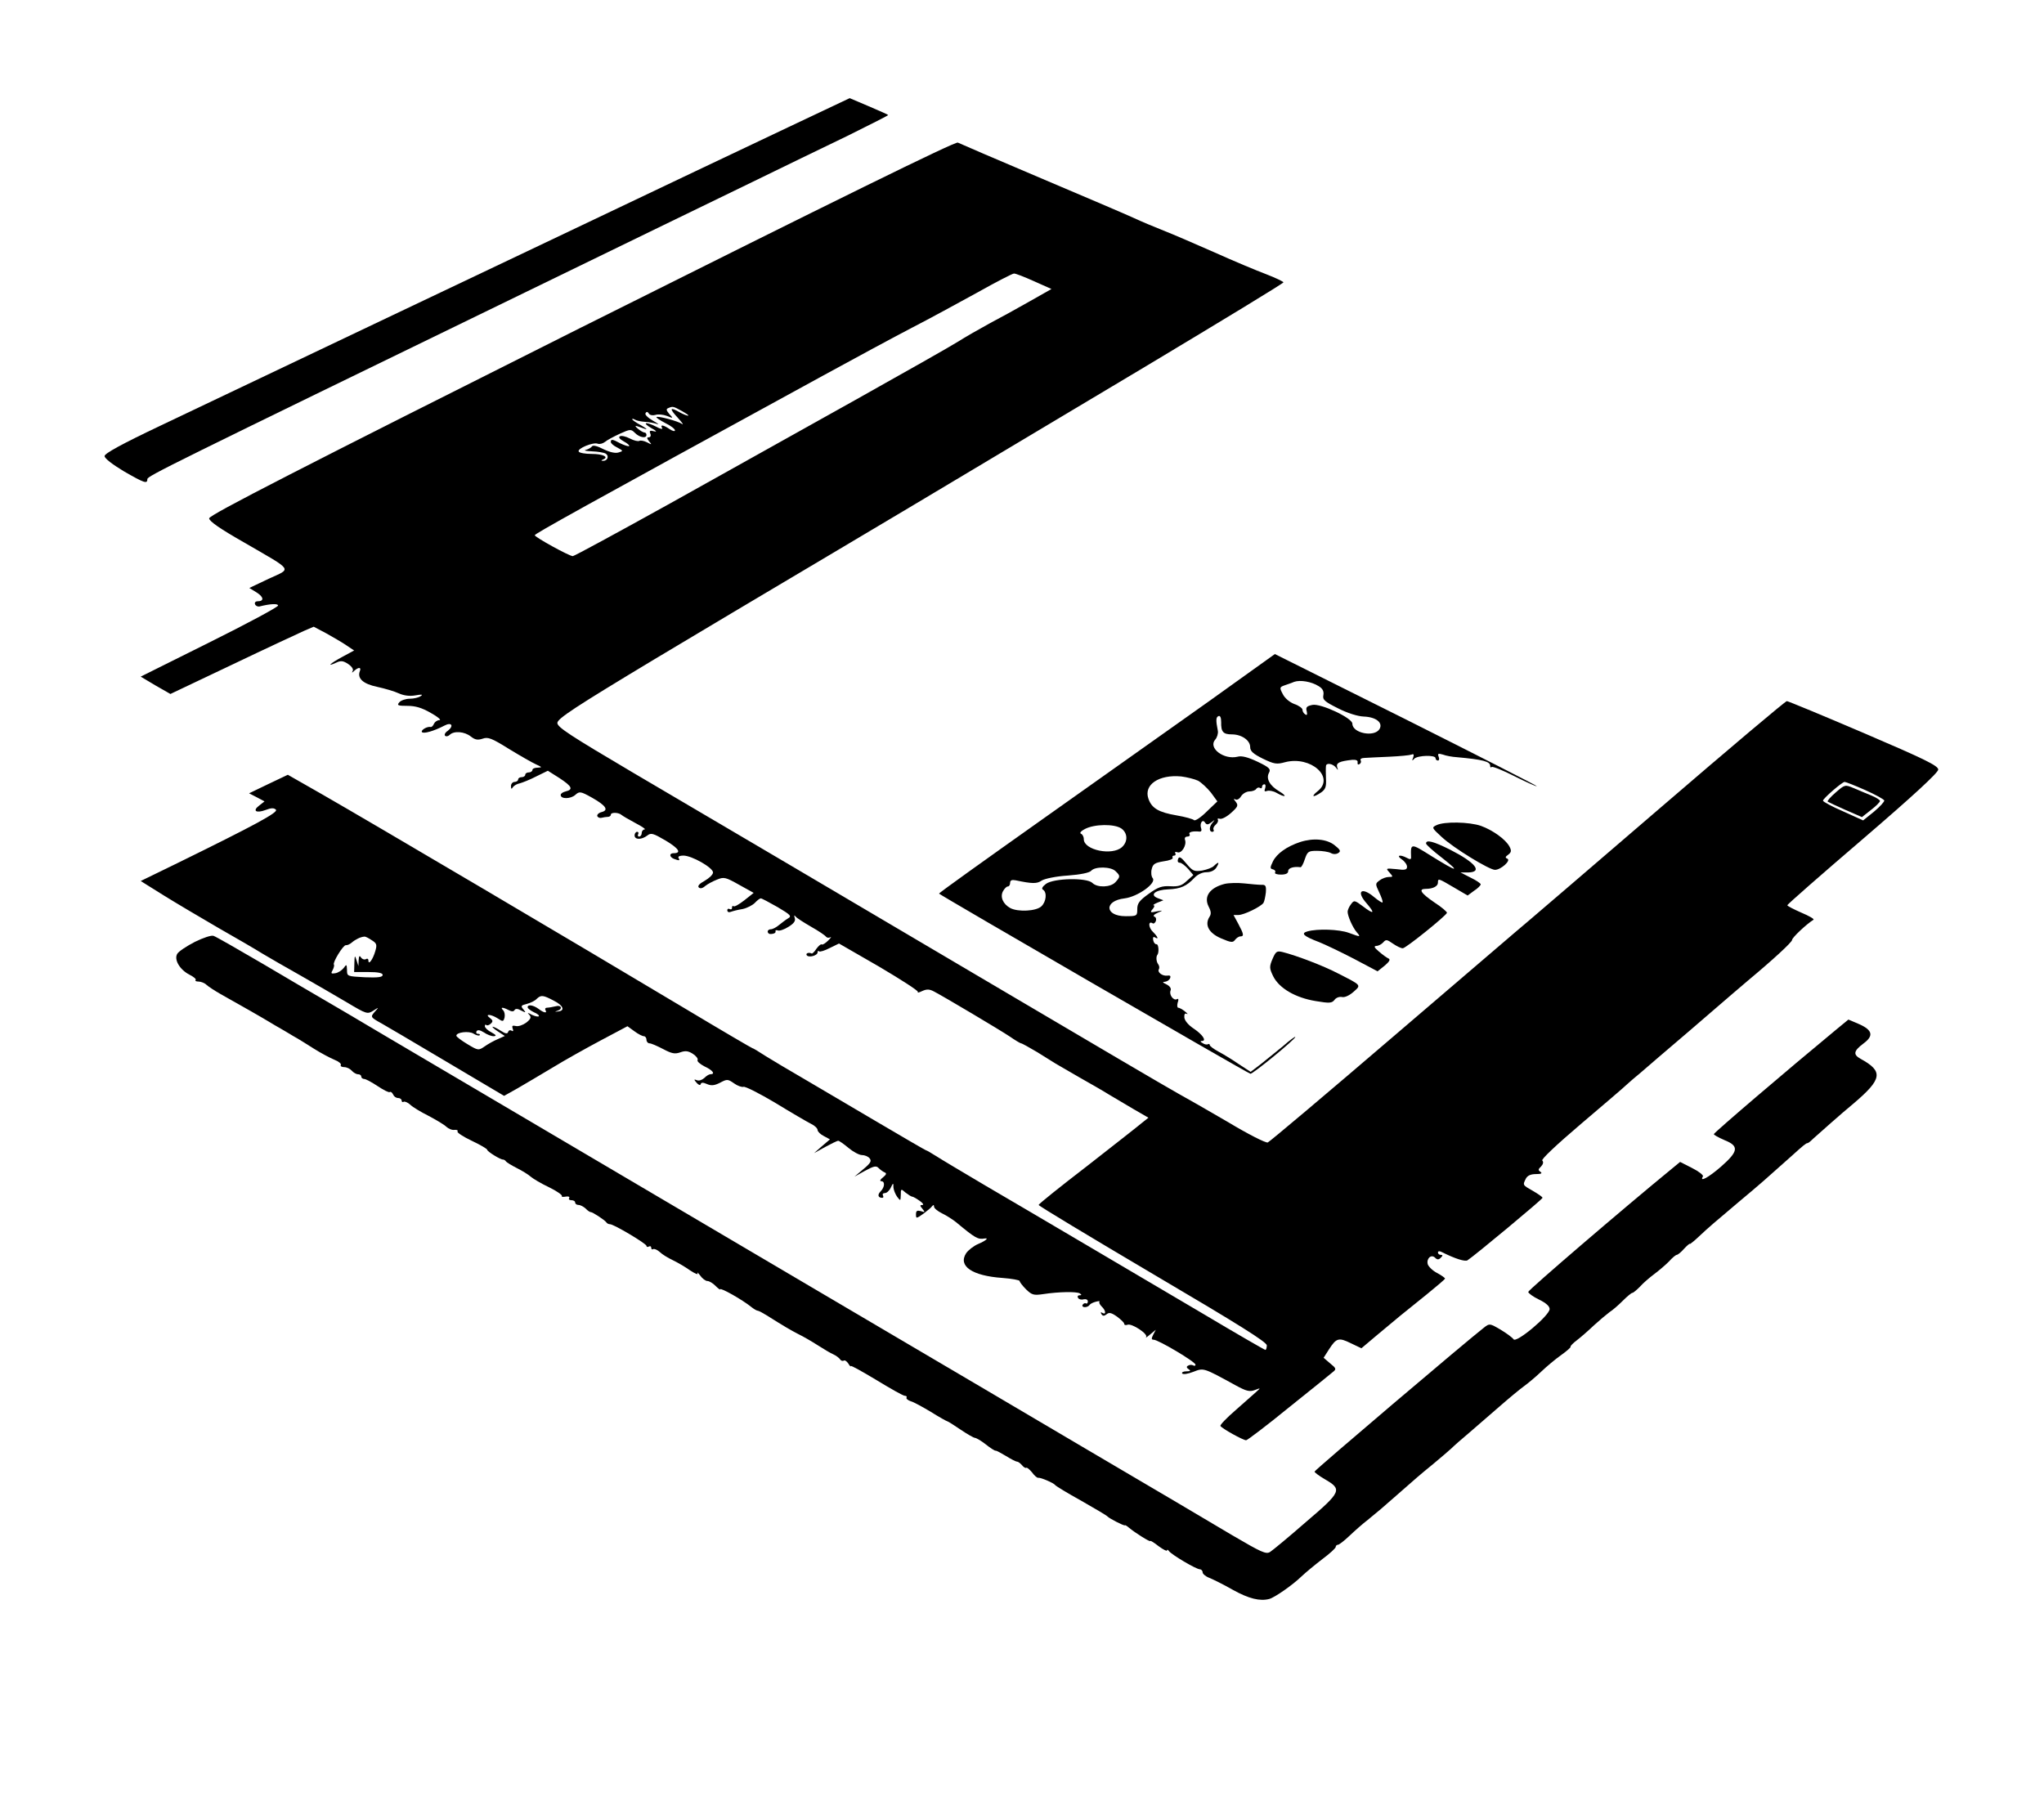 <?xml version="1.0" standalone="no"?>
<!DOCTYPE svg PUBLIC "-//W3C//DTD SVG 20010904//EN"
 "http://www.w3.org/TR/2001/REC-SVG-20010904/DTD/svg10.dtd">
<svg version="1.0" xmlns="http://www.w3.org/2000/svg"
 width="860pt" height="756pt" viewBox="0 0 860 756"
 preserveAspectRatio="xMidYMid meet">
<g transform="translate(0,756) scale(0.1,-0.1)"
fill="#000000" stroke="none">
<path d="M3315 7024 c-143 -68 -318 -151 -390 -185 -113 -54 -334 -159 -660
-314 -82 -39 -1021 -485 -1592 -757 -162 -77 -233 -116 -233 -127 0 -10 33
-35 81 -64 87 -50 99 -54 99 -33 0 13 82 53 1590 786 404 197 834 405 955 464
121 59 300 146 398 193 97 48 176 88 174 89 -1 2 -38 18 -82 37 l-80 34 -260
-123z"/>
<path d="M2447 6183 c-1188 -596 -1567 -790 -1567 -804 0 -12 46 -44 148 -102
210 -122 200 -107 103 -152 l-82 -39 31 -19 c30 -19 32 -37 4 -37 -9 0 -14 -6
-11 -12 2 -7 11 -11 18 -10 47 12 79 13 79 4 0 -6 -130 -76 -289 -155 l-289
-144 62 -37 63 -36 259 123 c142 68 278 131 302 142 l42 18 53 -28 c28 -16 67
-38 84 -50 l33 -22 -50 -27 c-52 -28 -68 -44 -25 -24 19 9 29 8 50 -6 15 -10
23 -22 19 -29 -5 -9 -3 -9 7 1 18 16 30 15 23 -2 -12 -31 15 -54 73 -66 32 -7
73 -19 90 -27 22 -10 46 -13 70 -9 28 5 34 4 23 -3 -8 -6 -29 -11 -46 -11 -17
0 -37 -7 -44 -15 -11 -13 -6 -15 34 -15 34 0 61 -8 99 -30 29 -16 45 -30 36
-30 -9 0 -19 -7 -23 -15 -3 -8 -9 -14 -13 -14 -15 4 -43 -13 -38 -21 6 -9 51
4 95 27 30 16 41 -1 14 -22 -11 -7 -16 -17 -11 -21 4 -4 13 -2 19 4 18 18 63
14 89 -7 18 -14 29 -16 50 -9 22 8 38 2 110 -43 46 -28 98 -58 114 -65 26 -12
27 -13 8 -14 -13 0 -23 -4 -23 -10 0 -5 -7 -10 -15 -10 -8 0 -15 -4 -15 -10 0
-5 -7 -10 -15 -10 -8 0 -15 -4 -15 -10 0 -5 -7 -10 -15 -10 -8 0 -15 -8 -15
-17 0 -13 2 -15 8 -5 5 7 18 14 29 16 11 3 42 15 69 29 l49 24 49 -31 c53 -35
59 -48 26 -56 -12 -3 -21 -9 -21 -15 0 -18 42 -17 61 0 18 16 22 16 72 -12 58
-33 70 -52 39 -60 -12 -3 -20 -11 -18 -17 3 -6 11 -9 18 -7 8 2 20 4 27 4 6 0
12 4 12 9 0 11 33 10 45 -1 6 -5 32 -20 60 -35 27 -14 44 -26 37 -26 -6 0 -12
-7 -12 -15 0 -8 -5 -15 -11 -15 -5 0 -7 4 -4 10 3 5 1 10 -4 10 -6 0 -11 -7
-11 -15 0 -19 29 -19 53 -1 16 13 25 10 78 -21 55 -33 68 -53 33 -53 -19 0
-18 -16 2 -24 22 -8 26 -8 19 4 -4 6 5 10 20 10 36 0 125 -51 125 -71 0 -9
-16 -24 -35 -35 -22 -12 -31 -22 -25 -28 6 -6 16 -4 27 6 10 8 32 20 50 27 29
12 36 10 93 -22 l61 -34 -39 -31 c-22 -17 -42 -29 -46 -25 -3 3 -6 1 -6 -6 0
-7 -4 -9 -10 -6 -5 3 -10 1 -10 -5 0 -7 6 -10 14 -7 8 3 30 9 50 12 19 4 42
16 52 26 9 10 21 19 25 19 4 0 36 -17 71 -37 54 -32 60 -38 44 -47 -10 -6 -27
-19 -38 -28 -12 -10 -27 -18 -35 -18 -7 0 -13 -4 -13 -10 0 -5 5 -10 10 -10
17 0 25 5 23 12 -2 4 3 5 10 3 6 -3 27 4 44 15 23 14 31 25 27 37 -4 11 -2 14
3 7 4 -6 34 -25 65 -43 32 -18 60 -37 63 -42 4 -5 12 -6 18 -3 7 4 3 -2 -8
-13 -11 -11 -23 -19 -27 -17 -4 3 -14 -6 -23 -18 -8 -13 -18 -22 -20 -20 -12
6 -26 1 -21 -7 8 -12 46 -2 46 12 0 6 3 8 6 4 4 -3 24 3 45 14 l39 19 170 -98
c93 -55 166 -102 162 -106 -4 -4 4 -3 18 4 20 9 31 8 50 -2 49 -26 276 -161
318 -189 23 -16 45 -29 48 -29 4 0 34 -17 68 -37 33 -21 68 -42 77 -48 9 -5
54 -31 100 -58 46 -26 102 -58 124 -72 22 -13 69 -41 103 -61 l64 -37 -29 -23
c-15 -13 -119 -94 -230 -181 -112 -86 -203 -159 -203 -163 0 -4 216 -134 480
-290 365 -215 480 -287 480 -301 0 -10 -3 -19 -6 -19 -3 0 -121 68 -262 152
-316 186 -691 408 -917 540 -93 55 -187 111 -207 124 -21 13 -39 24 -42 24 -2
0 -100 57 -217 126 -118 70 -257 151 -309 182 -52 30 -119 70 -148 88 -29 19
-54 34 -57 34 -2 0 -127 73 -277 163 -473 283 -1312 778 -1535 906 l-142 81
-82 -39 -81 -39 33 -17 32 -17 -23 -18 c-29 -22 -12 -33 28 -18 23 9 35 9 43
1 11 -11 -89 -65 -413 -224 l-156 -76 96 -60 c53 -33 158 -95 232 -138 74 -42
158 -91 185 -108 28 -17 100 -58 160 -92 61 -35 148 -85 195 -113 82 -49 86
-50 110 -35 25 16 25 16 7 -4 -19 -22 -19 -23 28 -49 11 -6 132 -77 268 -158
l248 -147 57 32 c31 18 97 57 147 87 49 30 140 81 202 114 l113 60 29 -21 c16
-12 34 -21 40 -21 6 0 11 -7 11 -15 0 -8 6 -15 13 -15 7 0 32 -11 57 -24 36
-19 49 -22 72 -14 22 8 34 6 53 -6 14 -9 23 -21 20 -26 -3 -6 10 -17 29 -27
35 -16 47 -33 25 -33 -6 0 -17 -7 -26 -16 -9 -8 -22 -13 -31 -9 -13 5 -13 3
-1 -11 8 -9 15 -12 17 -6 2 8 10 8 26 1 18 -8 31 -7 55 5 30 16 33 16 59 -2
15 -11 33 -17 40 -15 7 3 68 -28 135 -68 67 -41 134 -80 150 -88 15 -7 27 -19
27 -26 0 -6 12 -18 26 -25 l26 -14 -34 -29 -33 -29 47 26 c26 14 50 26 55 26
4 0 24 -14 43 -30 19 -16 45 -30 56 -30 12 0 27 -6 33 -14 9 -11 4 -20 -26
-45 l-38 -32 45 25 c37 20 47 22 57 11 7 -7 18 -15 25 -18 9 -3 8 -9 -7 -21
-11 -8 -15 -16 -7 -16 16 0 15 -25 -3 -43 -14 -14 -11 -27 7 -27 5 0 6 4 3 10
-3 5 0 10 8 10 8 0 19 10 25 23 10 21 11 21 11 1 1 -11 8 -29 16 -40 14 -18
14 -18 15 8 0 27 1 27 20 10 12 -9 24 -17 28 -17 4 0 18 -8 32 -18 13 -9 18
-17 11 -17 -11 0 -11 -3 0 -16 12 -15 11 -16 -6 -10 -16 4 -21 2 -21 -13 0
-19 1 -19 31 2 16 12 33 26 37 32 5 6 8 6 8 -2 0 -7 15 -19 33 -28 17 -8 44
-25 59 -37 82 -68 92 -74 121 -69 19 3 4 -10 -27 -23 -19 -8 -42 -26 -51 -39
-35 -54 25 -95 152 -104 40 -3 73 -9 73 -13 0 -4 12 -20 27 -35 25 -24 32 -26
73 -20 65 10 140 11 153 3 9 -6 8 -8 -1 -8 -7 0 -10 -5 -6 -11 3 -6 14 -9 23
-6 10 2 18 -1 18 -9 0 -7 -4 -11 -8 -8 -4 2 -10 0 -14 -6 -3 -5 1 -10 9 -10 8
0 17 4 20 9 3 5 15 11 27 14 11 3 18 3 15 0 -3 -3 1 -12 9 -20 18 -17 20 -37
3 -27 -7 4 -8 3 -4 -5 6 -9 11 -9 22 -1 10 9 20 7 44 -10 16 -12 30 -25 30
-30 0 -5 6 -7 14 -4 18 7 89 -40 78 -52 -4 -5 4 0 17 11 l24 20 -11 -21 c-8
-16 -8 -21 2 -21 19 0 176 -93 176 -105 0 -5 -4 -6 -10 -3 -5 3 -15 3 -21 -1
-8 -4 -7 -9 2 -15 10 -6 8 -9 -9 -9 -13 0 -21 -4 -18 -9 4 -5 24 -2 47 7 44
17 41 18 178 -57 44 -24 58 -28 80 -20 26 10 26 10 6 -8 -11 -10 -50 -44 -87
-77 -37 -32 -66 -62 -63 -66 7 -11 95 -60 108 -60 5 0 87 62 180 138 94 75
178 143 186 150 14 11 13 15 -12 35 l-28 24 23 36 c31 48 41 50 92 25 l44 -21
64 54 c82 69 115 96 210 172 42 34 77 64 78 67 0 3 -15 14 -34 24 -19 10 -36
27 -39 37 -6 24 15 43 31 27 9 -9 15 -9 24 0 9 9 9 12 0 12 -7 0 -12 5 -12 10
0 6 7 7 18 1 54 -27 95 -40 106 -34 26 16 316 257 316 263 0 4 -18 16 -40 29
-44 25 -44 24 -30 52 7 13 21 19 43 19 21 0 27 3 19 9 -11 7 -11 11 2 23 9 10
11 19 5 25 -5 5 57 64 164 155 94 80 181 154 192 165 11 10 36 32 56 48 19 17
114 98 210 180 179 154 205 177 242 208 107 89 187 163 187 172 0 10 61 67 90
85 5 3 -18 16 -51 30 -32 14 -59 28 -59 31 0 4 143 129 318 279 212 182 317
279 317 292 0 16 -57 44 -314 154 -173 74 -318 134 -323 134 -6 0 -244 -201
-530 -447 -287 -247 -537 -461 -557 -478 -20 -16 -271 -232 -559 -478 -288
-247 -530 -451 -538 -454 -8 -3 -83 35 -166 85 -84 49 -180 104 -213 122 -33
18 -384 224 -780 458 -784 463 -1024 604 -1510 890 -264 156 -320 192 -320
210 0 18 71 65 410 269 226 135 462 276 525 313 63 37 306 182 540 321 234
140 685 409 1003 599 317 190 577 348 577 352 0 3 -33 19 -72 34 -40 15 -138
56 -218 92 -80 35 -176 77 -215 92 -38 15 -95 39 -125 53 -30 14 -206 89 -390
167 -184 78 -342 146 -350 150 -10 6 -511 -241 -1583 -777z m1903 194 l74 -33
-90 -51 c-49 -28 -125 -70 -169 -93 -44 -24 -105 -59 -135 -78 -30 -19 -226
-130 -435 -247 -209 -117 -559 -312 -777 -434 -218 -121 -402 -221 -408 -221
-15 0 -160 80 -160 88 0 6 186 110 1210 670 135 74 304 165 375 202 72 37 195
104 275 148 80 45 150 81 156 81 6 1 44 -14 84 -32z m-1480 -547 c19 -11 31
-19 25 -19 -5 0 -21 6 -35 14 -42 24 -45 17 -9 -22 18 -20 27 -32 19 -27 -17
12 -102 35 -108 29 -2 -2 14 -13 37 -25 23 -11 41 -25 41 -31 0 -5 -10 -3 -22
5 -26 18 -42 21 -32 5 3 -6 -8 -4 -24 5 -45 23 -63 19 -22 -5 21 -11 26 -17
13 -14 -18 5 -22 3 -17 -9 4 -9 1 -16 -6 -16 -9 0 -9 -4 1 -17 13 -15 12 -15
-9 -4 -12 6 -27 9 -32 6 -5 -3 -23 1 -40 10 -17 9 -36 13 -42 9 -7 -4 0 -12
16 -21 15 -8 26 -17 23 -20 -3 -2 -19 3 -36 11 -35 19 -41 19 -41 6 0 -5 12
-16 27 -23 26 -14 26 -15 5 -21 -13 -4 -36 1 -63 14 -25 13 -44 18 -48 12 -3
-5 -15 -12 -26 -15 -11 -2 0 -5 25 -6 25 -1 51 -5 59 -10 15 -10 7 -31 -12
-30 -9 0 -8 2 1 6 25 10 -1 23 -48 23 -27 0 -52 4 -55 10 -8 12 61 41 80 33 9
-3 22 1 31 8 8 7 36 22 62 34 44 20 47 20 64 3 19 -19 48 -24 48 -8 0 6 -4 10
-8 10 -5 0 -17 7 -28 16 -12 10 -13 14 -4 11 8 -3 24 -8 35 -12 11 -3 3 3 -17
15 -21 11 -38 23 -38 26 0 3 5 2 12 -2 6 -4 26 -8 42 -9 17 -1 40 -5 51 -9 11
-4 3 2 -18 14 -21 12 -35 26 -31 31 4 8 9 7 14 -1 4 -7 16 -9 27 -6 11 4 33 2
49 -4 27 -11 28 -11 10 8 -13 16 -14 21 -4 25 19 8 20 8 58 -13z m4977 -1594
c43 -19 79 -39 81 -44 1 -5 -18 -26 -43 -47 l-46 -37 -84 38 c-47 20 -85 41
-85 45 0 9 81 79 91 79 5 0 43 -15 86 -34z m-6283 -632 c21 -13 23 -19 15 -46
-10 -35 -29 -61 -29 -39 0 7 -5 9 -11 5 -6 -3 -15 0 -20 7 -6 10 -9 7 -10 -11
l-1 -25 -8 25 c-7 22 -8 21 -9 -12 l-1 -38 60 0 c41 0 60 -4 60 -12 0 -10 -20
-12 -75 -10 -74 4 -75 4 -75 30 -1 25 -2 26 -14 9 -8 -10 -23 -20 -35 -22 -18
-3 -20 -1 -11 14 5 10 7 20 5 22 -7 8 39 83 50 82 6 -1 17 4 25 11 15 13 37
24 53 25 4 1 18 -6 31 -15z m767 -255 c40 -20 48 -43 15 -45 -12 -2 -13 -1 -1
3 24 7 17 26 -7 19 -13 -3 -29 -6 -36 -6 -7 0 -10 -4 -7 -10 9 -15 -7 -12 -29
5 -22 16 -46 20 -46 7 0 -5 12 -14 26 -21 15 -6 24 -14 21 -17 -3 -3 -16 0
-29 6 -18 10 -21 10 -11 0 9 -10 7 -17 -13 -33 -14 -10 -33 -17 -44 -14 -14 3
-17 1 -13 -11 4 -9 2 -13 -4 -9 -6 4 -13 2 -15 -5 -3 -9 -11 -8 -31 5 -14 9
-30 17 -34 17 -4 0 5 -9 22 -20 l29 -19 -29 -13 c-17 -7 -42 -21 -56 -31 -26
-18 -28 -17 -73 10 -25 15 -46 31 -46 35 0 15 53 21 72 9 11 -7 23 -10 26 -7
3 3 0 6 -7 6 -7 0 -9 5 -6 11 5 7 15 5 31 -5 13 -9 31 -16 41 -16 13 1 11 5
-9 16 -16 8 -28 20 -28 26 0 6 3 9 6 5 3 -3 12 -1 19 6 10 9 9 14 -4 24 -24
18 5 16 33 -2 22 -15 24 -14 29 4 2 11 0 24 -6 30 -14 14 -2 14 23 1 13 -7 21
-7 25 0 4 7 14 6 28 -2 20 -10 21 -10 9 5 -12 14 -10 17 15 23 15 4 34 13 41
21 18 17 26 17 73 -8z"/>
<path d="M7724 4226 c-22 -19 -37 -36 -34 -39 3 -2 36 -18 75 -35 l69 -30 38
30 c21 16 38 33 38 38 0 4 -17 15 -37 23 -21 9 -54 22 -74 31 -36 15 -37 15
-75 -18z"/>
<path d="M5089 4611 c-152 -108 -470 -333 -707 -501 -237 -168 -432 -307 -431
-310 0 -4 1288 -750 1310 -758 8 -3 189 145 189 155 0 3 -24 -14 -52 -39 -29
-24 -72 -58 -94 -76 l-42 -32 -49 32 c-26 18 -65 42 -86 53 -20 11 -37 23 -37
28 0 4 -4 6 -8 3 -4 -2 -14 -1 -22 5 -10 5 -11 9 -3 9 21 0 3 27 -36 53 -21
14 -37 33 -38 46 -1 14 3 19 10 15 7 -3 3 2 -7 10 -11 9 -24 16 -29 16 -4 0
-5 10 -2 21 5 13 3 19 -3 15 -14 -8 -34 18 -27 36 4 9 -3 19 -17 26 -17 8 -18
11 -7 11 9 1 19 7 22 15 4 9 0 13 -11 11 -21 -3 -44 14 -36 27 3 5 2 14 -3 21
-8 10 -10 32 -3 40 7 9 5 45 -4 44 -5 -1 -12 6 -14 17 -2 11 0 16 7 12 18 -11
13 2 -9 24 -19 19 -19 47 0 35 4 -3 10 2 13 9 3 8 1 17 -6 19 -7 3 -1 10 13
16 25 11 25 11 -4 6 -26 -6 -28 -4 -17 9 8 9 10 16 5 17 -5 0 2 5 16 11 l25
10 -24 9 c-36 14 -10 35 45 37 52 2 77 14 109 48 14 15 34 24 51 24 18 0 34 7
42 20 14 23 10 26 -10 7 -7 -8 -30 -16 -50 -20 -34 -5 -40 -2 -66 29 -23 28
-31 32 -35 20 -4 -10 -1 -16 7 -16 7 0 22 -12 35 -26 l22 -26 -27 -24 c-21
-20 -35 -25 -69 -23 -36 2 -52 -3 -92 -32 -39 -28 -48 -40 -48 -64 0 -29 -1
-30 -49 -30 -88 0 -92 65 -4 75 55 7 135 64 118 85 -6 7 -8 25 -4 39 5 21 14
26 50 32 24 3 41 10 38 15 -3 5 0 9 6 9 6 0 8 4 5 10 -3 5 0 7 9 4 17 -7 40
30 32 52 -3 8 1 14 10 14 8 0 12 5 9 10 -6 9 14 14 42 11 7 -1 10 5 7 13 -8
21 6 42 16 25 7 -10 12 -10 27 1 15 12 16 12 6 0 -16 -17 -17 -40 -2 -40 5 0
8 4 5 9 -3 5 1 14 9 21 8 7 12 16 9 21 -3 5 1 6 8 4 8 -3 29 8 47 24 30 27 32
32 20 48 -9 10 -9 14 -2 10 7 -5 18 1 25 13 7 11 23 20 35 20 12 0 25 5 28 10
4 6 11 8 16 5 5 -4 9 -1 9 4 0 6 4 11 10 11 5 0 6 -8 3 -17 -5 -12 -2 -15 8
-11 8 3 26 0 40 -8 37 -21 48 -16 12 6 -41 24 -57 54 -44 78 9 16 2 23 -48 47
-40 19 -67 26 -84 21 -58 -14 -125 37 -94 72 8 9 13 26 11 37 -9 45 -8 58 3
62 7 3 11 -7 11 -25 -1 -41 8 -52 45 -52 41 0 77 -25 77 -53 0 -18 13 -29 53
-49 48 -23 58 -25 94 -15 108 28 211 -64 137 -122 -31 -25 -19 -28 15 -5 18
13 22 24 20 58 -1 22 -1 46 0 53 1 15 30 10 43 -8 8 -11 9 -11 4 3 -5 18 9 25
64 31 16 1 24 -3 22 -11 -1 -8 2 -11 8 -7 6 3 8 11 5 16 -4 5 4 10 17 10 13 1
59 3 103 5 44 2 86 6 94 9 9 4 11 0 7 -12 -6 -15 -5 -16 5 -5 15 14 89 16 89
2 0 -5 4 -10 10 -10 5 0 7 7 3 16 -5 13 -2 15 18 9 13 -5 40 -10 59 -11 110
-10 140 -18 140 -37 0 -6 3 -8 6 -4 4 3 47 -14 96 -39 50 -25 92 -44 94 -42 1
2 -246 128 -549 280 l-553 276 -275 -197z m459 62 c17 -10 23 -22 20 -38 -4
-19 5 -27 61 -55 39 -20 83 -34 109 -35 52 -2 82 -26 66 -53 -22 -35 -114 -17
-114 23 0 24 -133 86 -168 79 -24 -5 -29 -10 -24 -27 3 -14 1 -18 -6 -13 -7 4
-12 13 -12 20 0 6 -16 18 -35 24 -20 8 -40 25 -48 42 -14 26 -13 29 7 36 11 4
30 10 41 15 26 9 73 1 103 -18z m-507 -398 c14 -8 38 -30 54 -50 l27 -37 -45
-43 c-24 -24 -48 -40 -53 -36 -5 5 -38 14 -73 20 -76 13 -105 30 -119 70 -21
59 44 103 138 94 24 -3 56 -11 71 -18z m-323 -201 c27 -19 28 -55 3 -78 -41
-38 -161 -13 -161 33 0 11 -6 21 -12 23 -7 3 1 12 17 20 40 21 124 22 153 2z
m-24 -180 c20 -19 20 -23 -1 -46 -20 -22 -76 -24 -97 -3 -23 23 -163 20 -195
-4 -16 -12 -20 -21 -12 -25 17 -11 13 -51 -8 -70 -22 -20 -97 -24 -130 -7 -31
17 -44 47 -31 71 6 11 15 20 20 20 6 0 10 7 10 15 0 11 7 14 23 11 71 -15 90
-15 110 -1 13 8 61 18 110 21 54 4 91 12 98 20 16 19 84 18 103 -2z"/>
<path d="M6044 4088 c-21 -10 -20 -11 21 -49 50 -47 201 -139 225 -139 25 0
69 40 52 47 -10 4 -9 8 4 17 13 10 14 17 5 34 -16 30 -70 69 -120 87 -49 17
-155 19 -187 3z"/>
<path d="M5470 4017 c-57 -19 -98 -49 -114 -81 -13 -27 -13 -31 0 -34 8 -2 12
-8 9 -13 -4 -5 8 -9 24 -9 21 0 31 5 31 15 0 13 24 20 52 16 4 0 12 15 18 34
11 32 15 35 51 35 22 0 48 -4 58 -9 10 -6 23 -6 32 0 11 7 9 13 -15 32 -33 27
-90 32 -146 14z"/>
<path d="M6000 4011 c0 -5 30 -32 68 -61 80 -63 64 -60 -47 9 -86 54 -86 54
-84 -6 1 -9 -5 -10 -17 -3 -30 16 -47 11 -22 -6 12 -8 22 -22 22 -31 0 -13 -9
-15 -45 -10 -45 4 -45 4 -29 -14 16 -18 16 -19 -3 -19 -10 0 -28 -6 -38 -14
-19 -14 -19 -15 -2 -51 10 -21 16 -39 14 -42 -3 -2 -18 8 -35 22 -53 45 -78
26 -32 -26 37 -43 31 -48 -15 -13 -36 27 -38 27 -51 9 -8 -10 -14 -25 -14 -31
0 -18 21 -66 38 -86 18 -21 18 -22 -33 -3 -41 15 -132 18 -174 6 -29 -8 -17
-20 49 -45 25 -10 90 -41 146 -70 l100 -53 30 24 c20 17 25 26 16 30 -7 3 -25
16 -40 29 -20 17 -23 23 -11 24 9 0 22 7 29 15 11 13 16 12 40 -5 16 -11 34
-20 42 -20 13 0 180 135 186 149 1 4 -22 24 -53 44 -57 39 -69 57 -36 57 30 0
51 11 51 26 0 19 1 19 67 -20 l58 -34 27 20 c16 10 28 23 28 27 0 4 -19 17
-42 28 l-43 22 33 0 c62 2 29 42 -77 96 -70 35 -101 43 -101 26z"/>
<path d="M5153 3841 c-63 -16 -89 -53 -68 -95 11 -21 12 -32 3 -45 -20 -33 -2
-67 49 -89 42 -18 50 -19 59 -7 6 8 16 15 23 15 16 0 14 10 -9 53 l-20 37 20
0 c24 0 95 35 106 51 4 7 8 27 10 44 2 28 -1 33 -19 32 -12 0 -44 3 -72 6 -27
3 -65 2 -82 -2z"/>
<path d="M820 3597 c-35 -18 -68 -40 -74 -50 -15 -24 10 -67 51 -88 18 -9 30
-19 26 -23 -3 -3 2 -6 12 -6 10 0 26 -6 34 -14 9 -8 35 -25 58 -38 105 -59
182 -103 228 -131 28 -16 64 -37 80 -47 17 -9 55 -33 85 -52 30 -19 70 -40 87
-47 18 -7 30 -17 27 -22 -3 -5 4 -9 14 -9 11 0 25 -7 32 -15 7 -8 19 -15 26
-15 8 0 14 -4 14 -10 0 -5 6 -10 13 -10 6 0 32 -14 56 -30 24 -16 47 -28 51
-25 4 3 10 -2 14 -10 3 -8 12 -15 21 -15 8 0 15 -5 15 -11 0 -5 4 -8 8 -5 5 3
18 -3 28 -12 10 -10 45 -31 77 -47 32 -17 66 -37 75 -46 10 -9 25 -15 35 -13
9 1 15 -2 12 -7 -3 -4 24 -22 60 -39 36 -17 65 -34 65 -38 0 -7 56 -42 67 -41
3 0 9 -3 12 -8 3 -4 24 -17 46 -28 22 -11 48 -27 58 -36 9 -8 44 -29 76 -44
33 -16 57 -33 55 -37 -3 -4 5 -5 16 -3 11 2 18 0 15 -6 -4 -5 1 -9 9 -9 9 0
16 -4 16 -10 0 -5 6 -10 14 -10 8 0 21 -7 30 -15 8 -9 18 -15 21 -15 7 1 59
-33 66 -43 3 -5 10 -8 15 -8 15 1 154 -82 154 -91 0 -5 5 -6 10 -3 6 3 10 1
10 -5 0 -6 4 -9 8 -6 5 3 18 -3 28 -12 10 -10 35 -25 54 -34 19 -9 52 -28 73
-43 21 -14 36 -20 32 -13 -3 7 2 3 11 -9 9 -13 23 -23 30 -23 8 0 23 -9 34
-20 11 -11 20 -18 20 -15 0 9 94 -44 132 -75 10 -8 22 -15 26 -15 4 0 21 -9
37 -19 73 -46 102 -63 135 -80 19 -9 55 -30 80 -46 25 -16 55 -34 67 -39 11
-5 24 -15 28 -21 3 -5 10 -8 15 -5 5 3 13 -3 19 -12 6 -10 11 -15 11 -11 0 4
48 -23 108 -59 59 -36 112 -66 119 -66 7 0 10 -4 7 -8 -2 -4 6 -11 18 -15 12
-3 50 -24 85 -45 35 -22 66 -39 68 -39 3 0 28 -16 56 -35 28 -19 56 -35 61
-35 5 0 26 -12 45 -27 20 -16 39 -28 42 -27 3 1 23 -10 43 -22 21 -13 42 -24
47 -24 5 0 14 -7 21 -15 7 -9 15 -13 18 -11 2 3 13 -6 24 -19 10 -14 22 -24
26 -23 10 2 66 -22 72 -31 3 -4 52 -34 110 -66 58 -33 107 -62 110 -66 7 -8
69 -40 73 -37 1 2 9 -3 17 -10 25 -21 90 -62 90 -56 0 3 16 -7 35 -22 19 -14
35 -22 35 -18 0 5 4 4 8 -2 10 -15 115 -77 130 -77 6 0 12 -6 12 -13 0 -6 12
-17 28 -23 15 -6 60 -28 100 -51 67 -37 113 -48 152 -38 23 6 99 59 136 95 18
17 58 50 88 73 31 23 56 46 56 51 0 5 4 9 9 9 5 0 27 17 49 38 21 20 56 51 77
67 43 35 61 50 130 111 74 65 85 75 145 124 30 25 64 54 76 65 11 11 45 41 75
66 30 26 87 75 127 110 40 35 87 74 105 87 18 13 50 40 72 61 22 21 59 52 83
69 24 17 42 33 40 35 -2 3 11 16 27 28 17 13 49 41 72 63 23 21 53 46 65 55
13 8 38 30 56 48 18 18 36 33 40 33 4 0 18 12 32 26 13 15 40 38 60 53 19 14
47 38 62 53 14 16 29 28 33 28 4 0 18 11 31 26 13 14 24 23 24 20 0 -2 18 12
39 32 37 35 71 64 166 144 97 81 111 94 222 193 53 48 62 55 68 55 3 0 13 8
23 18 19 17 122 109 171 149 121 103 126 135 29 188 -32 18 -29 33 12 64 44
32 39 56 -16 81 l-47 20 -57 -47 c-195 -161 -509 -429 -509 -435 -1 -3 19 -14
44 -25 63 -25 60 -47 -14 -112 -53 -46 -92 -67 -76 -41 3 5 -17 21 -45 35
l-51 26 -34 -28 c-204 -167 -604 -510 -605 -519 0 -5 20 -20 45 -32 29 -14 45
-28 45 -40 0 -27 -142 -146 -152 -127 -5 7 -29 25 -54 40 -46 27 -47 27 -70 9
-70 -54 -713 -600 -713 -606 -1 -3 19 -18 43 -32 74 -43 71 -52 -78 -179 -72
-63 -141 -120 -152 -127 -17 -11 -36 -2 -159 70 -77 46 -351 208 -610 360
-258 152 -598 353 -755 445 -157 92 -663 391 -1125 663 -462 272 -939 554
-1060 625 -121 72 -247 146 -280 165 -33 19 -145 85 -250 147 -104 61 -197
114 -206 117 -9 4 -44 -8 -79 -25z"/>
<path d="M5354 3525 c-14 -33 -13 -40 3 -73 25 -50 93 -90 178 -104 59 -10 69
-9 80 5 6 9 20 14 31 12 11 -3 31 6 48 21 34 30 36 27 -64 78 -63 33 -177 76
-233 90 -25 6 -29 3 -43 -29z"/>
</g>
</svg>
